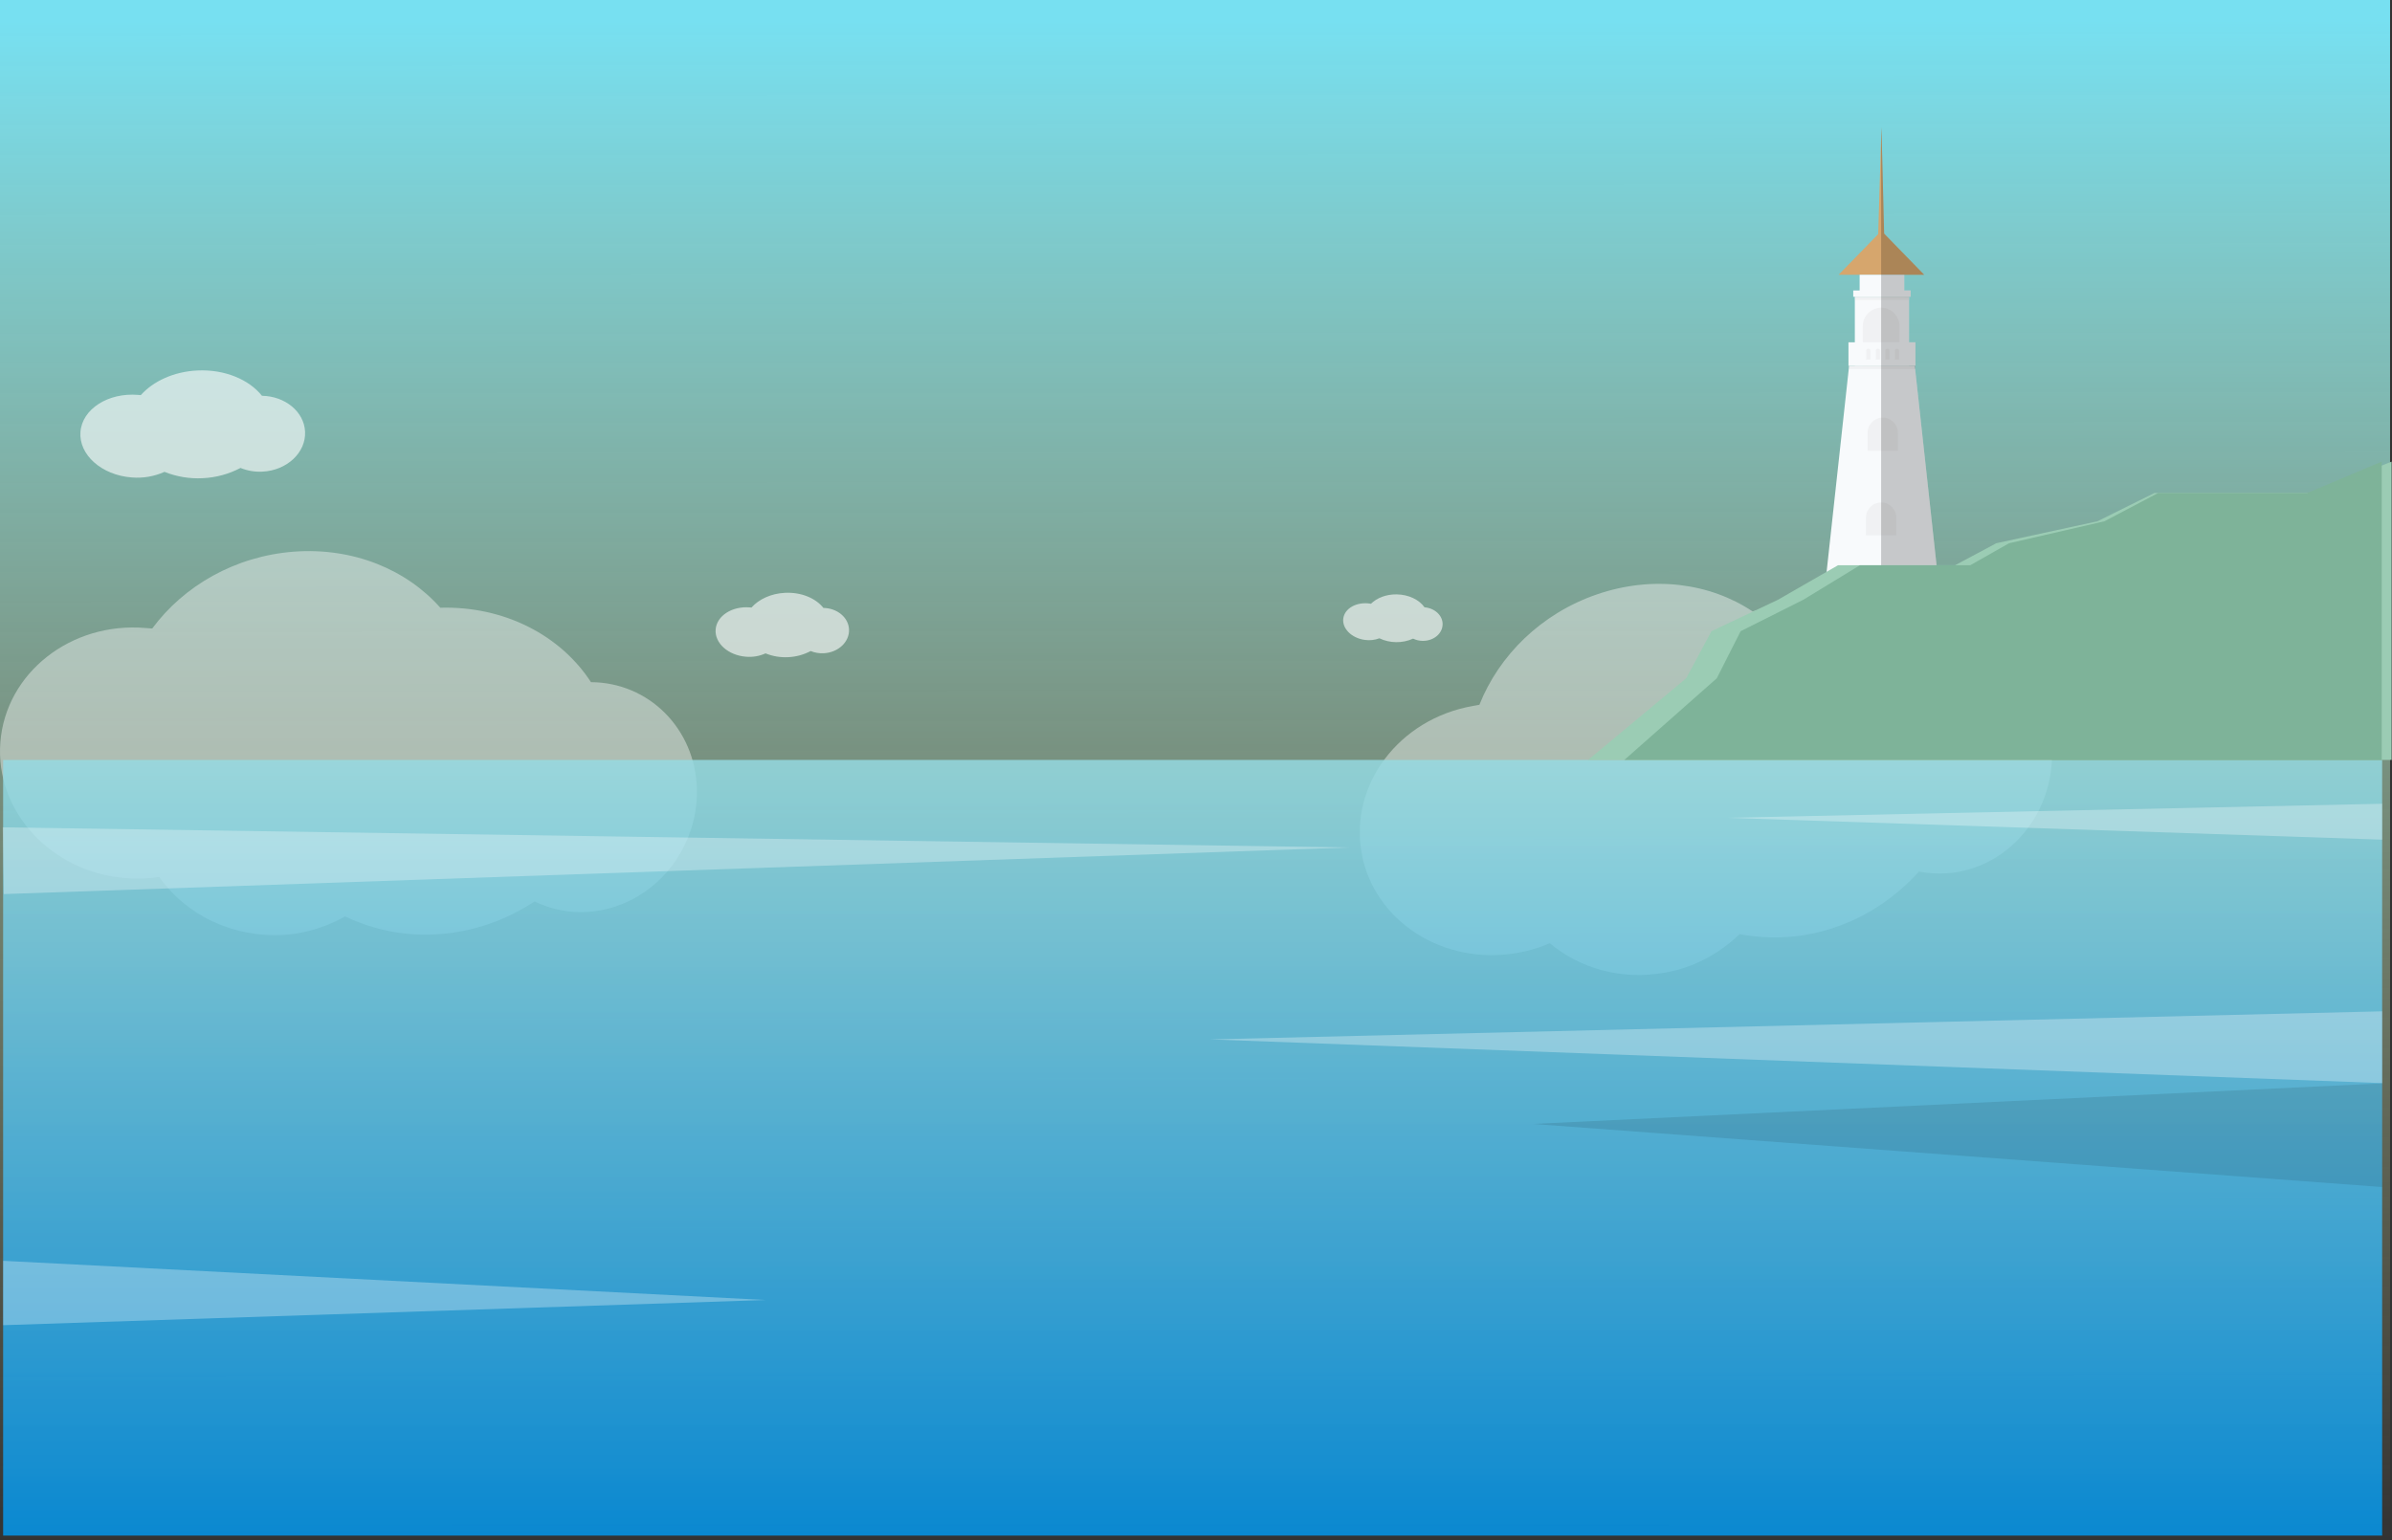 <svg width="1523" height="981" viewBox="0 0 1523 981" fill="none" xmlns="http://www.w3.org/2000/svg">
<rect x="0" y="0" width="1523" height="981" fill="#333333" stroke="none"/>
<rect width="1521.76" height="981" fill="url(#paint0_linear_433_47019)"/>
<path fill-rule="evenodd" clip-rule="evenodd" d="M280.33 387.049C258.935 362.837 225.027 348.563 187.231 351.344C149.755 354.134 117 373.114 96.922 400.302L92.733 399.977C45.044 395.92 3.668 428.68 0.229 472.727C-3.211 516.775 32.577 555.574 80.21 559.27C87.281 559.893 94.379 559.639 101.396 558.531C115.657 578.844 139.53 593.101 167.483 595.27C185.303 596.839 203.295 592.839 219.725 583.654C238.772 592.71 259.365 596.549 280.045 594.898C301.054 593.42 321.664 586.329 340.377 574.141C351.259 579.395 363.044 581.647 374.886 580.736C413.97 577.867 444.782 542.761 443.716 502.434C442.676 463.941 412.934 434.617 376.277 434.469C357.096 404.847 321.319 385.91 280.33 387.049Z" fill="white" fill-opacity="0.4"/>
<path fill-rule="evenodd" clip-rule="evenodd" d="M1115.89 389.414C1089.01 371.444 1052.57 366.265 1016.74 378.567C981.215 390.795 954.4 417.477 941.944 448.871L937.81 449.622C890.661 457.828 859.038 500.026 866.984 543.491C874.931 586.956 919.464 615.369 966.466 606.83C973.463 605.634 980.261 603.583 986.763 600.727C1005.75 616.741 1032.48 624.455 1060.06 619.444C1077.7 616.43 1094.07 607.986 1107.61 594.926C1128.34 598.839 1149.23 597.314 1168.81 590.458C1188.74 583.686 1206.86 571.588 1221.83 555.044C1233.7 557.357 1245.67 556.538 1256.89 552.645C1293.94 539.932 1314.75 498.152 1303.4 459.43C1292.54 422.475 1256.28 401.685 1220.8 410.864C1194.67 387.101 1155.23 377.888 1115.89 389.414Z" fill="white" fill-opacity="0.4"/>
<path d="M1197.93 81L1199.75 153H1195.74L1197.93 81Z" fill="#D6A66D"/>
<path fill-rule="evenodd" clip-rule="evenodd" d="M1240.88 432L1219.16 233H1198.25H1177.33L1155.61 432H1198.25H1240.88Z" fill="#F8FAFC"/>
<path d="M1197.91 147L1170.66 175H1225.15L1197.91 147Z" fill="#D6A66D"/>
<rect width="34.513" height="44" transform="matrix(-1 0 0 1 1215.5 189)" fill="#F8FAFC"/>
<path d="M1209.41 207.673C1209.41 201.226 1204.19 196 1197.74 196C1191.29 196 1186.06 201.226 1186.06 207.673V233H1209.41V207.673Z" fill="#D9D9D9" fill-opacity="0.26"/>
<path d="M1208.4 275.643C1208.4 270.317 1204.08 266 1198.75 266C1193.43 266 1189.11 270.317 1189.11 275.643V287H1208.4V275.643Z" fill="#D9D9D9" fill-opacity="0.26"/>
<path d="M1207.38 329.643C1207.38 324.317 1203.06 320 1197.74 320C1192.41 320 1188.1 324.317 1188.1 329.643V341H1207.38V329.643Z" fill="#D9D9D9" fill-opacity="0.26"/>
<path fill-rule="evenodd" clip-rule="evenodd" d="M1219.56 218H1176.93V233H1219.56V218ZM1215.21 223.305C1215.21 222.584 1214.63 222 1213.91 222C1213.19 222 1212.6 222.584 1212.6 223.305V229H1215.21V223.305ZM1207.82 222C1208.54 222 1209.12 222.584 1209.12 223.305V229H1206.51V223.305C1206.51 222.584 1207.1 222 1207.82 222ZM1203.03 223.305C1203.03 222.584 1202.45 222 1201.73 222C1201.01 222 1200.42 222.584 1200.42 223.305V229H1203.03V223.305ZM1195.64 222C1196.36 222 1196.94 222.584 1196.94 223.305V229H1194.33V223.305C1194.33 222.584 1194.91 222 1195.64 222ZM1190.85 223.305C1190.85 222.584 1190.27 222 1189.55 222C1188.82 222 1188.24 222.584 1188.24 223.305V229H1190.85V223.305ZM1183.45 222C1184.18 222 1184.76 222.584 1184.76 223.305V229H1182.15V223.305C1182.15 222.584 1182.73 222 1183.45 222Z" fill="#F8FAFC"/>
<rect width="36.543" height="4" transform="matrix(-1 0 0 1 1216.52 185)" fill="#F8FAFC"/>
<rect width="28.422" height="14" transform="matrix(-1 0 0 1 1212.46 175)" fill="#F8FAFC"/>
<rect width="42.633" height="2" transform="matrix(-1 0 0 1 1219.56 233)" fill="#D9D9D9" fill-opacity="0.26"/>
<rect width="34.513" height="2" transform="matrix(-1 0 0 1 1215.5 189)" fill="#D9D9D9" fill-opacity="0.26"/>
<path fill-rule="evenodd" clip-rule="evenodd" d="M1197.74 432V86.998L1197.93 81L1199.64 148.787L1225.15 175H1212.46V185H1216.52V189H1215.5V191V218H1219.56V233V235H1219.38L1239.88 422.809V432H1198.25H1197.74Z" fill="black" fill-opacity="0.2"/>
<path d="M1.993 484H222.695H473.579H1262.07H1516.73V978H1.993V484Z" fill="url(#paint1_linear_433_47019)" fill-opacity="0.84"/>
<g opacity="0.6" clip-path="url(#clip0_433_47019)">
<path d="M194.242 274.888C193.615 262.165 181.512 252.317 166.79 252.071C158.555 241.716 143.078 235.133 125.663 235.955C110.628 236.676 97.577 242.771 89.661 251.646C89.089 251.601 88.533 251.558 87.977 251.516C68.804 249.919 52.366 260.521 51.224 275.055C50.082 289.589 64.665 302.6 83.814 304.077C90.979 304.691 98.183 303.466 104.731 300.52C112.429 303.614 120.72 304.993 129.016 304.558C137.445 304.183 145.683 301.951 153.132 298.024C157.53 299.819 162.275 300.626 167.026 300.389C182.706 299.651 194.889 288.217 194.242 274.888Z" fill="white"/>
</g>
<g opacity="0.6" clip-path="url(#clip1_433_47019)">
<path d="M918.525 397.626C918.589 391.983 913.502 387.301 907 386.793C903.638 381.991 896.972 378.662 889.25 378.554C882.584 378.465 876.65 380.807 872.913 384.516C872.661 384.481 872.416 384.447 872.172 384.413C863.738 383.188 856.186 387.43 855.291 393.826C854.396 400.222 860.494 406.37 868.92 407.541C872.072 408.007 875.289 407.66 878.263 406.535C881.584 408.112 885.212 408.946 888.892 408.978C892.628 409.041 896.33 408.277 899.729 406.742C901.625 407.655 903.701 408.14 905.808 408.164C912.76 408.262 918.453 403.537 918.525 397.626Z" fill="white"/>
</g>
<g opacity="0.6" clip-path="url(#clip2_433_47019)">
<path d="M540.578 400.819C540.206 393.217 533.019 387.333 524.276 387.187C519.387 381 510.195 377.067 499.854 377.558C490.926 377.989 483.176 381.63 478.475 386.932C478.135 386.906 477.805 386.88 477.475 386.855C466.089 385.901 456.328 392.235 455.65 400.919C454.972 409.602 463.631 417.376 475.003 418.258C479.258 418.625 483.535 417.893 487.424 416.133C491.995 417.982 496.919 418.805 501.845 418.546C506.85 418.321 511.743 416.988 516.166 414.642C518.778 415.714 521.596 416.196 524.417 416.054C533.728 415.613 540.963 408.783 540.578 400.819Z" fill="white"/>
</g>
<path d="M770.408 661.988L1516.74 644.097V689.818L770.408 661.988Z" fill="white" fill-opacity="0.3"/>
<path d="M1099.44 520.851L1516.74 511.906V534.766L1099.44 520.851Z" fill="white" fill-opacity="0.3"/>
<path d="M858.854 539.748L2.417 569.433L1.757 526.925L858.854 539.748Z" fill="white" fill-opacity="0.3"/>
<path d="M976.051 715.826L1516.74 690V756L976.051 715.826Z" fill="black" fill-opacity="0.1"/>
<path d="M487.524 827.957L2.006 844L2.006 803L487.524 827.957Z" fill="white" fill-opacity="0.3"/>
<path d="M1073.6 432L1011.16 484H1522.76V294L1472.41 314H1371.7L1335.44 332L1270.99 346L1244.8 360H1170.28L1132.01 382L1089.71 402L1073.6 432Z" fill="#9BCCB4"/>
<path d="M1093.08 432L1034.22 484H1516.47V294L1469.01 314H1374.07L1339.9 332L1279.14 346L1254.46 360H1184.21L1148.14 382L1108.27 402L1093.08 432Z" fill="#7EB399"/>
<defs>
<linearGradient id="paint0_linear_433_47019" x1="760.377" y1="13" x2="760.875" y2="981" gradientUnits="userSpaceOnUse">
<stop stop-color="#77E0F1"/>
<stop offset="1" stop-color="#FFF59E" stop-opacity="0"/>
</linearGradient>
<linearGradient id="paint1_linear_433_47019" x1="759.36" y1="422.127" x2="759.36" y2="978" gradientUnits="userSpaceOnUse">
<stop stop-color="#A8E3E0"/>
<stop offset="1" stop-color="#0298EE"/>
</linearGradient>
<clipPath id="clip0_433_47019">
<rect width="142.735" height="71.624" fill="white" transform="matrix(0.997 0.077 -0.078 0.997 54.764 230)"/>
</clipPath>
<clipPath id="clip1_433_47019">
<rect width="63.225" height="31.726" fill="white" transform="matrix(0.99 0.138 -0.139 0.99 858.065 374)"/>
</clipPath>
<clipPath id="clip2_433_47019">
<rect width="84.763" height="42.791" fill="white" transform="matrix(0.997 0.077 -0.078 0.997 457.752 374)"/>
</clipPath>
</defs>
</svg>
